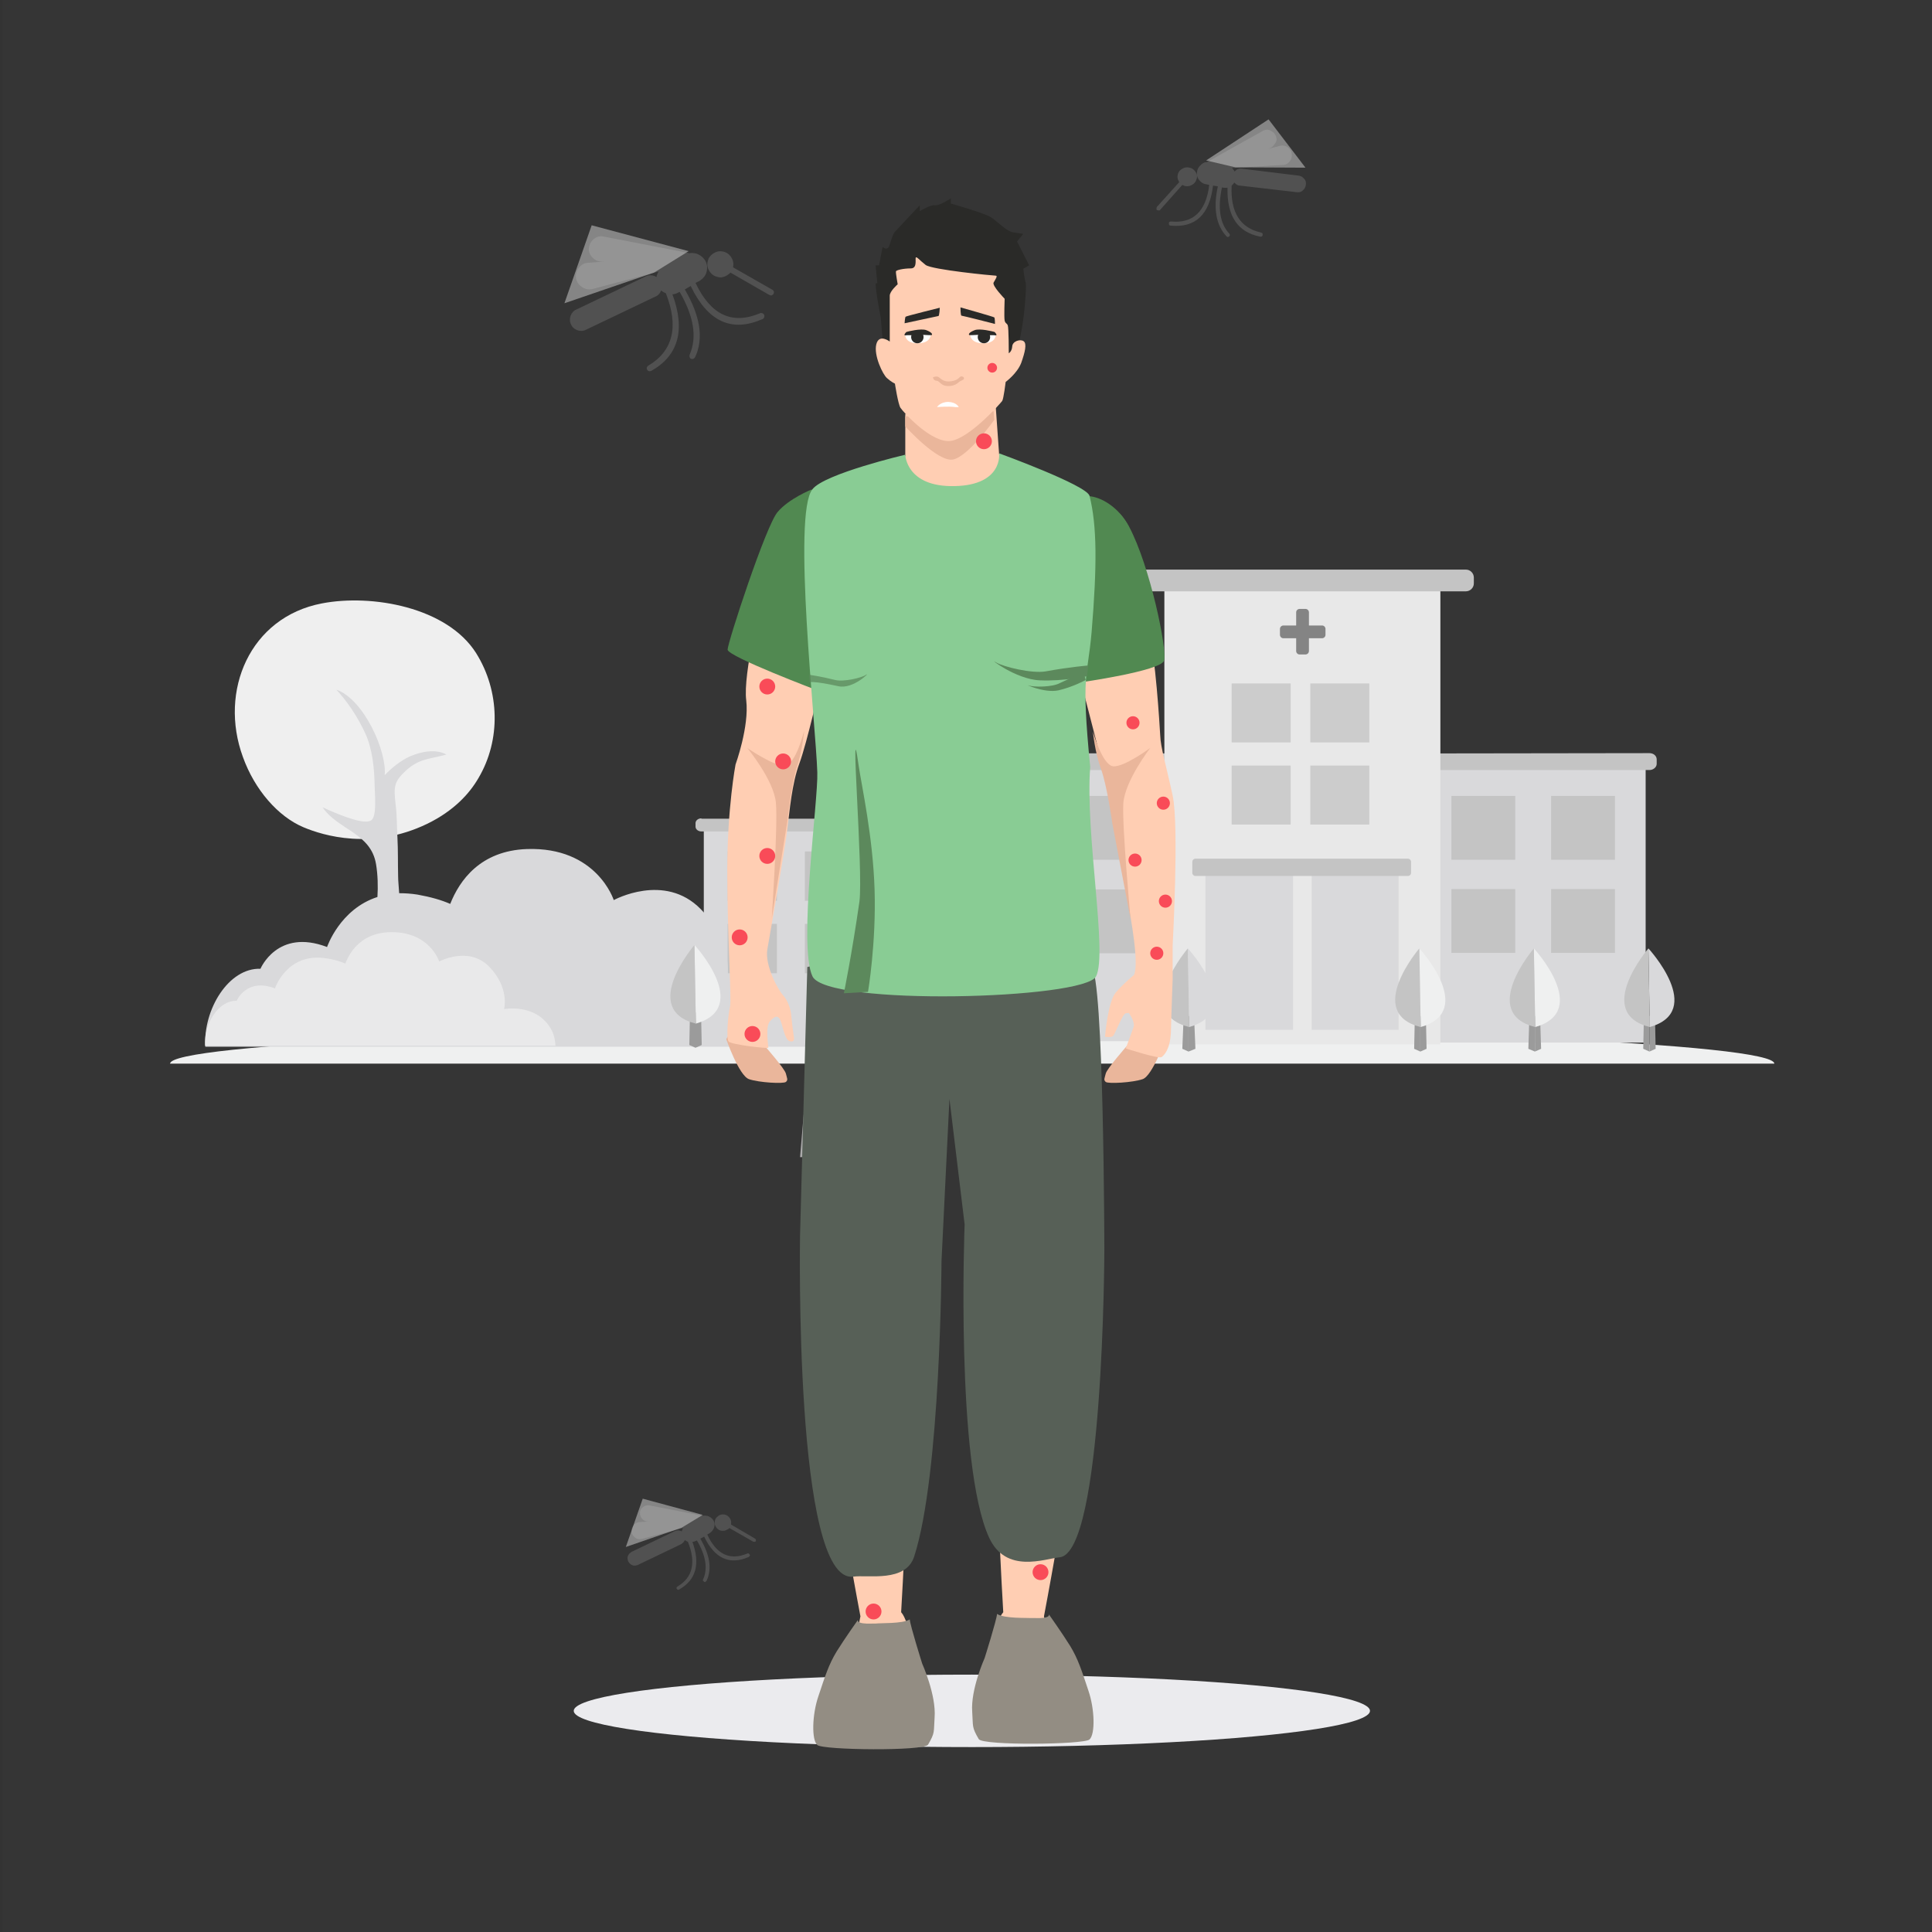 <?xml version="1.0" encoding="utf-8"?>
<!-- Generator: Adobe Illustrator 17.1.0, SVG Export Plug-In . SVG Version: 6.00 Build 0)  -->
<!DOCTYPE svg PUBLIC "-//W3C//DTD SVG 1.1//EN" "http://www.w3.org/Graphics/SVG/1.1/DTD/svg11.dtd">
<svg version="1.1" id="Layer_1" xmlns="http://www.w3.org/2000/svg" xmlns:xlink="http://www.w3.org/1999/xlink" x="0px" y="0px"
	 viewBox="197.9 0 560 560" enable-background="new 197.9 0 560 560" xml:space="preserve">
<rect x="197.9" y="0" width="560" height="560" fill="#333333" stroke="none"/>
<path id="XMLID_2016_" fill="#EFF0F0" d="M247.2,308.3c0-5.7,104.1-10.4,232.5-10.4s232.5,4.7,232.5,10.4"/>
<rect id="XMLID_1_" x="198.7" opacity="1.000000e-02" fill="#FFFFFF" enable-background="new    " width="560" height="560"/>
<rect id="XMLID_1828_" x="536.9" y="226.6" fill="#C4C4C4" width="79.5" height="75.2"/>
<rect id="XMLID_1823_" x="609.7" y="220.8" fill="#D9D9DB" width="65.2" height="81.4"/>
<path id="XMLID_1822_" fill="#C4C4C4" d="M676,218.3c1.2,0,2.1,0.8,2.1,1.8v1.3c0,1-1,1.8-2.1,1.8h-72.1v-4.8L676,218.3L676,218.3z"
	/>
<g id="XMLID_771_">
	<rect id="XMLID_1827_" x="475.6" y="220.8" fill="#D9D9DB" width="65.2" height="81"/>
	<rect id="XMLID_1826_" x="513.4" y="230.7" fill="#C4C4C4" width="18.5" height="18.5"/>
	<path id="XMLID_1825_" fill="#C4C4C4" d="M474.6,218.3c-1.2,0-2.1,0.8-2.1,1.8v1.3c0,1,1,1.8,2.1,1.8h72.1v-4.8L474.6,218.3
		L474.6,218.3z"/>
	<rect id="XMLID_1824_" x="484.5" y="230.7" fill="#C4C4C4" width="18.5" height="18.5"/>
	<rect id="XMLID_1812_" x="513.4" y="257.8" fill="#C4C4C4" width="18.5" height="18.5"/>
	<rect id="XMLID_1811_" x="484.5" y="257.8" fill="#C4C4C4" width="18.5" height="18.5"/>
</g>
<g id="XMLID_773_">
	<rect id="XMLID_779_" x="401.9" y="239.1" fill="#D9D9DB" width="50.5" height="62.6"/>
	<rect id="XMLID_778_" x="431.2" y="246.8" fill="#C4C4C4" width="14.3" height="14.3"/>
	<path id="XMLID_777_" fill="#C4C4C4" d="M401.2,237.2c-0.9,0-1.7,0.6-1.7,1.4v1c0,0.8,0.8,1.4,1.7,1.4H457v-3.7H401.2z"/>
	<rect id="XMLID_776_" x="408.8" y="246.8" fill="#C4C4C4" width="14.3" height="14.3"/>
	<rect id="XMLID_775_" x="431.2" y="267.8" fill="#C4C4C4" width="14.3" height="14.3"/>
	<rect id="XMLID_774_" x="408.8" y="267.8" fill="#C4C4C4" width="14.3" height="14.3"/>
</g>
<g>
	<polygon id="XMLID_1821_" fill="#E8E8E8" points="535.4,171.3 535.4,196.5 535.4,302.7 615.4,302.7 615.4,196.5 615.4,171.3 	"/>
	<g id="XMLID_1818_">
		<rect id="XMLID_1820_" x="547.3" y="253.8" fill="#D9D9DB" width="25.4" height="44.7"/>
		<rect id="XMLID_1819_" x="578.1" y="253.8" fill="#D9D9DB" width="25.2" height="44.7"/>
	</g>
	<path id="XMLID_1817_" fill="#C4C4C4" d="M625.1,169.1c0,1.3-1.1,2.3-2.3,2.3h-94.6c-1.3,0-2.3-1.1-2.3-2.3v-1.7
		c0-1.3,1.1-2.3,2.3-2.3h94.6c1.3,0,2.3,1.1,2.3,2.3V169.1L625.1,169.1z"/>
	<path id="XMLID_1813_" fill="#C4C4C4" d="M606.9,253c0,0.5-0.4,0.9-0.9,0.9h-61.6c-0.5,0-0.9-0.4-0.9-0.9v-3.2
		c0-0.5,0.4-0.9,0.9-0.9H606c0.5,0,0.9,0.4,0.9,0.9V253z"/>
	<rect id="XMLID_1810_" x="577.7" y="198.1" fill="#CCCCCC" width="17.1" height="17.1"/>
	<rect id="XMLID_1809_" x="554.9" y="198.1" fill="#CCCCCC" width="17.1" height="17.1"/>
	<rect id="XMLID_1808_" x="577.7" y="221.9" fill="#CCCCCC" width="17.1" height="17.1"/>
	<rect id="XMLID_1807_" x="554.9" y="221.9" fill="#CCCCCC" width="17.1" height="17.1"/>
	<g id="XMLID_1803_">
		<path id="XMLID_1805_" fill="#848484" d="M577.3,188.7c0,0.6-0.5,1-1,1h-1.7c-0.6,0-1-0.5-1-1v-11.2c0-0.6,0.5-1,1-1h1.7
			c0.6,0,1,0.5,1,1V188.7z"/>
		<path id="XMLID_1804_" fill="#848484" d="M582.1,184c0,0.6-0.5,1-1,1h-11.2c-0.6,0-1-0.5-1-1v-1.7c0-0.6,0.5-1,1-1h11.2
			c0.6,0,1,0.5,1,1V184z"/>
	</g>
</g>
<g id="XMLID_1785_">
	<g id="XMLID_1789_">
		<polygon id="XMLID_1791_" fill="#9B9B9B" points="674.4,294.5 674.2,304 676,304.8 676,294.5 		"/>
		<polygon id="XMLID_1790_" fill="#9B9B9B" points="677.6,294.5 676,294.5 676,304.8 677.8,304 		"/>
	</g>
	<g id="XMLID_1786_">
		<path id="XMLID_1788_" fill="#D9D9DB" d="M675.7,274.9c0,0,16.7,18.1,0.4,22.8L675.7,274.9z"/>
		<path id="XMLID_1787_" fill="#C4C4C4" d="M675.7,274.9c0,0-16,18.7,0.4,22.8L675.7,274.9z"/>
	</g>
</g>
<g id="XMLID_1778_">
	<g id="XMLID_1782_">
		<polygon id="XMLID_1784_" fill="#9B9B9B" points="541,294.5 540.6,304 542.4,304.8 542.4,294.5 		"/>
		<polygon id="XMLID_1783_" fill="#9B9B9B" points="544,294.5 542.4,294.5 542.4,304.8 544.4,304 		"/>
	</g>
	<g id="XMLID_1779_">
		<path id="XMLID_1781_" fill="#D9D9DB" d="M542.2,274.9c0,0,16.7,18.1,0.4,22.8L542.2,274.9z"/>
		<path id="XMLID_1780_" fill="#C4C4C4" d="M542.2,274.9c0,0-16,18.7,0.4,22.8L542.2,274.9z"/>
	</g>
</g>
<g id="XMLID_1771_">
	<g id="XMLID_1775_">
		<polygon id="XMLID_1777_" fill="#9B9B9B" points="608,294.5 607.8,304 609.6,304.8 609.6,294.5 		"/>
		<polygon id="XMLID_1776_" fill="#9B9B9B" points="611.2,294.5 609.6,294.5 609.6,304.8 611.4,304 		"/>
	</g>
	<g id="XMLID_1772_">
		<path id="XMLID_1774_" fill="#EFF0F0" d="M609.3,274.9c0,0,16.7,18.1,0.4,22.8L609.3,274.9z"/>
		<path id="XMLID_1773_" fill="#C4C4C4" d="M609.3,274.9c0,0-16,18.7,0.4,22.8L609.3,274.9z"/>
	</g>
</g>
<g id="XMLID_1751_">
	<rect id="XMLID_1761_" x="647.5" y="230.7" fill="#C4C4C4" width="18.5" height="18.5"/>
	<rect id="XMLID_1758_" x="618.6" y="230.7" fill="#C4C4C4" width="18.5" height="18.5"/>
	<rect id="XMLID_1755_" x="647.5" y="257.7" fill="#C4C4C4" width="18.5" height="18.5"/>
	<rect id="XMLID_1752_" x="618.6" y="257.7" fill="#C4C4C4" width="18.5" height="18.5"/>
</g>
<g id="XMLID_7_">
	<path id="XMLID_9_" fill="#EFEFEF" d="M321.7,238.8c7.8-3.8,12.3-8.8,14.9-13.3c6.5-11,6.2-25.2-0.7-36.2
		c-8.4-13.3-30.2-17.2-44.7-14.4c-20.9,4-29.9,25.4-22.9,44.5c3.4,9.5,10.2,17.3,17.6,20.4C291.6,242.2,305.7,246.5,321.7,238.8z"/>
	<path id="XMLID_8_" fill="#D9D9DB" d="M431.4,293.8c-7.9-11.8-22.9-8.9-22.9-8.9s2.9-10.7-7.5-21.4c-10.5-10.7-25.2-2.6-25.2-2.6
		s-4.9-15.5-25.2-14.8c-13.5,0.5-19.5,9.1-22.2,15.9c-2.5-1.1-5.6-2-9.5-2.7c-1.9-0.3-3.7-0.4-5.3-0.4c-0.1-1.8-0.3-3.5-0.3-4.8
		c-0.1-3.8,0-7.6-0.2-11.3c-0.2-3.4-0.1-6.2-0.5-9.4c-0.6-5.2-0.6-6.7,2.8-9.9c4-3.7,6.9-3.4,11.9-4.8c-3-1.6-6.9-1-10.5,0.5
		c-2.9,1.3-5.6,3.6-7.4,5.5c0.7-6.8-6-22-14-24.8c1,1.2,4.7,4.9,8.3,12.5c2.2,4.7,2.7,10.4,2.8,15.6c0,1.8,0.7,8.4-0.9,9.7
		c-0.9,0.7-3.5,1.2-14.2-3.7c4.5,6.6,14,7.4,15.5,16.5c0.5,3,0.6,6.4,0.4,9.5c-10.9,3.5-14.6,14.5-14.6,14.5
		c-14.4-5.5-19.3,6.3-19.3,6.3c-9.2-0.3-16.6,11.7-16,22.6h177.1C434.2,299.9,433.3,296.6,431.4,293.8z"/>
</g>
<g id="XMLID_3_" opacity="0.75">
	<path id="XMLID_4_" fill="#EFEFEF" d="M357.2,297.6c-4.5-6.8-13.2-5.1-13.2-5.1s1.7-6.1-4.3-12.3c-6-6.1-14.5-1.5-14.5-1.5
		s-2.8-8.9-14.5-8.5c-7.7,0.3-11.2,5.2-12.7,9.1c-1.4-0.6-3.2-1.2-5.4-1.5c-11.5-1.9-15,8.7-15,8.7c-8.3-3.2-11.1,3.6-11.1,3.6
		c-5.3-0.2-9.5,6.7-9.2,13h101.6C358.8,301.1,358.3,299.2,357.2,297.6z"/>
</g>
<g id="XMLID_1728_">
	<g id="XMLID_1732_">
		<polygon id="XMLID_1734_" fill="#9B9B9B" points="641.2,294.5 640.9,304 642.8,304.8 642.8,294.5 		"/>
		<polygon id="XMLID_1733_" fill="#9B9B9B" points="644.3,294.5 642.8,294.5 642.8,304.8 644.6,304 		"/>
	</g>
	<g id="XMLID_1729_">
		<path id="XMLID_1731_" fill="#EFF0F0" d="M642.5,274.9c0,0,16.7,18.1,0.4,22.8L642.5,274.9z"/>
		<path id="XMLID_1730_" fill="#C4C4C4" d="M642.5,274.9c0,0-16,18.7,0.4,22.8L642.5,274.9z"/>
	</g>
</g>
<g id="XMLID_1764_">
	<g id="XMLID_1768_">
		<polygon id="XMLID_1770_" fill="#9B9B9B" points="506.9,294.5 506.6,304 508.5,304.8 508.5,294.5 		"/>
		<polygon id="XMLID_1769_" fill="#9B9B9B" points="510,294.5 508.5,294.5 508.5,304.8 510.3,304 		"/>
	</g>
	<g id="XMLID_1765_">
		<path id="XMLID_1767_" fill="#D9D9DB" d="M508.2,274.9c0,0,16.7,18.1,0.4,22.8L508.2,274.9z"/>
		<path id="XMLID_1766_" fill="#C4C4C4" d="M508.2,274.9c0,0-16,18.7,0.4,22.8L508.2,274.9z"/>
	</g>
</g>
<g id="XMLID_746_">
	<g id="XMLID_750_">
		<polygon id="XMLID_752_" fill="#9B9B9B" points="462.2,294.5 461.9,304 463.8,304.8 463.8,294.5 		"/>
		<polygon id="XMLID_751_" fill="#9B9B9B" points="465.3,294.5 463.8,294.5 463.8,304.8 465.6,304 		"/>
	</g>
	<g id="XMLID_747_">
		<path id="XMLID_749_" fill="#D9D9DB" d="M463.5,274.9c0,0,16.7,18.1,0.4,22.8L463.5,274.9z"/>
		<path id="XMLID_748_" fill="#C4C4C4" d="M463.5,274.9c0,0-16,18.7,0.4,22.8L463.5,274.9z"/>
	</g>
</g>
<g id="patient">
	<ellipse id="XMLID_1725_" fill="#EBEBEE" cx="479.6" cy="495.9" rx="115.4" ry="10.5"/>
	<g id="XMLID_1006_">
		<g id="XMLID_1017_">
			<g id="XMLID_1031_">
				<g id="XMLID_1033_">
					<path id="XMLID_1724_" fill="#EAB69B" d="M408.4,301.2c0,0,3.7,10.6,6.6,11.6c2.9,1,10,1.4,10.7,0.8c0.7-0.6,0.3-1.1,0-2.4
						c-0.3-1.4-6.1-8-6.1-8l-10.3-3.5L408.4,301.2z"/>
					<path id="XMLID_1723_" fill="#EAB69B" d="M535.7,301.2c0,0-3.7,10.6-6.6,11.6c-2.9,1-10,1.4-10.7,0.8s-0.3-1.1,0-2.4
						c0.3-1.4,6.1-8,6.1-8l10.3-3.5L535.7,301.2z"/>
					<path id="XMLID_1722_" fill="#FFCEB3" d="M438.7,267.7c-1,0.3-3.3,1.8-3.3,1.8s-4,34.3,0,64.2c4,29.8,3.3,34.5,3.3,34.5
						s4.9,11.9,9.3,11.6c4.6-0.3,11.8-21.8,11.8-21.8s5.5-33,5.1-34.2c-0.5-1.3,5.5-30.2,5.8-33.2c0.3-3-3.9-8.1-3.9-8.1
						L438.7,267.7z"/>
					<path id="XMLID_1721_" fill="#FFCEB3" d="M509.2,267.7c1,0.3,2.6,1.4,2.6,1.4s4.8,34.8,0.8,64.7c-4,29.8-3.3,34.5-3.3,34.5
						s-4.9,11.9-9.3,11.6S488.2,358,488.2,358s-5.5-33-5.1-34.2c0.5-1.3-5.5-30.2-5.8-33.2c-0.3-3,3.9-8.1,3.9-8.1L509.2,267.7z"/>
					<path id="XMLID_1720_" fill="#2A2A28" d="M452.7,102.8l1-4.6l-0.5-6.1c0,0-1.5-7.5-1.5-10h0.5l-0.5-5.2h1l1-5.3
						c0,0,1.3,1,1.8,0c0.5-1,0.9-3.2,1.7-4.3c0.9-1,7.3-7.8,7.3-7.8v1.7c0,0,3.1-1.9,4.4-1.7c1.3,0.2,4.6-2,4.6-2V59
						c0,0,9.6,2.7,11.7,4c2,1.4,4.4,3.9,6.1,4.3c1.8,0.3,3.2,0.5,3.2,0.5l-1.8,2.2l3.5,6.9l-1.7,1c0,0,0.4,3.3,0.7,4
						s-0.3,11.2-2,17.6c-1.8,6.5-5.1,8.4-5.1,8.4L452.7,102.8z"/>
					<path id="XMLID_1719_" fill="#FFCEB3" d="M460.3,120v12.2c0,0-19.1,8.5-28.4,11.4c-9.3,2.9-11.6,12.5-12.2,16.5
						c-0.7,4,1.1,8.9,0,11.2s-6.5,24.1-5.5,31.7c0.9,7.6-3.1,18.6-3.1,18.6s-2.4,12.5-2.4,31s1.3,37.2,0.8,39.2
						c-0.5,1.9-1.2,9.2-0.4,10.1s11.4,2.1,11.5,1.8c0.1-0.3-1-6.1,0.5-7.7c1.5-1.6,2.2-1.7,2.9-0.5c0.7,1.3,1.3,5.9,2.8,6.3
						c1.6,0.4,1.3-0.9,1.1-2c-0.2-1.2-0.6-4.7-0.7-5.9s-0.9-3.9-2.3-5.4c-1.5-1.6-5.3-8.6-4.6-13.2c0.8-4.6,5.2-29.5,5.8-34.9
						c0.7-5.4,1.3-13.2,3.5-19.1c2.2-5.9,6.1-23.2,6.1-23.2s7.6,24.9,6,30.7c-1.6,5.8-3.3,18.3-4,24.3c-0.7,6-0.7,8.3-0.7,8.3
						s22.9,8.4,23.5,10c0.5,1.7,50.8-7.4,50.8-7.4s-4.9-29.5-7-38.5c0,0,4.7-20.2,7-27.6c0,0,7.7,29.7,8.3,32.7
						c0.6,3,3.8,22.9,5,29.5s3.5,19.2,2,22.5c0,0-2.9,2.3-5.3,5.1c-2.3,2.7-3.1,12.8-3.1,12.8s1.7,0.3,2.3-0.2s2.8-6.5,3.7-6.6
						s0.9-0.1,0.9-0.1s1.8,2.5,1.4,4c-0.5,1.5-2.3,6.3-2.3,6.3s9.6,3.1,10.4,2.5c0.8-0.6,2.5-2.3,2.7-7.4c0.1-5.1,0.5-14.8,0.5-15.2
						s0-9.8,0-9.8s1.9-34.6,0-43.4s-3.5-14-3.6-17.4c-0.2-3.4-1.4-23.3-3.3-29.8c-2-6.5-3.3-11.8-3.3-13c0-1.4,0-12.7-3-18.4
						c-3-5.7-7.7-6.3-10-7.6c-2.3-1.2-27.1-12.7-27.1-12.7l-1-14.1L460.3,120z"/>
					<path id="XMLID_1718_" fill="#EAB69B" d="M460.3,123.6c0,0,9.4,10.4,13.8,9.6s12-11.5,12-11.5l-0.2-2.5l-25.6,1.5V123.6z"/>
					<path id="XMLID_1717_" fill="#FFCEB3" d="M458.1,82.4c0,0-2.3,2-2.3,3.3c0,1.4,0,13.3,0,13.3s-3.1-2.4-3.9,0.8
						c-0.8,3.2,1.9,8.8,3.1,9.8c1.2,1.1,2.3,1.6,2.3,1.6s0.9,5.9,1.6,7s9,10.4,14.6,9.6c5.5-0.8,14.5-11,14.9-11.6
						c0.4-0.6,1-5.5,1-5.5s3.3-2.4,4.5-5.5c1.1-3.1,1.7-5.6,0.7-6.3c-1-0.7-3.2,0-3.3,1.5s-1,2-1,2s0-7.4-0.3-8.1
						c-0.3-0.7-0.7-0.5-0.9-1.4c-0.2-0.9,0-6.3,0-6.3s-3.7-3.8-3.2-4.7c0.5-0.9,1.3-2,0.6-2c-0.7,0-18.4-1.7-20.3-3.1
						c-1.9-1.5-2.4-2.3-2.8-2.2s0.6,3.2-1.5,3.2s-4.4,0.5-4.3,0.9C457.5,79.1,458.1,82.4,458.1,82.4z"/>
					<g id="XMLID_1714_">
						<path id="XMLID_1716_" fill="#2A2A28" d="M460.1,93.7c0.3-0.1,9.5-2,9.8-2.1c0.3,0,0.4-2.4,0.4-2.4s-9.7,2.4-9.9,2.6
							C460.2,92,460.1,93.7,460.1,93.7z"/>
						<path id="XMLID_1715_" fill="#2A2A28" d="M486.3,93.9c-0.3-0.1-9.4-2.4-9.7-2.4s-0.3-2.4-0.3-2.4s9.6,2.7,9.8,2.9
							C486.3,92.2,486.3,93.9,486.3,93.9z"/>
					</g>
					<path id="XMLID_1713_" fill="#EAB69B" d="M435.5,198v-9.7c0,0,3,7.4,8.8,8.5s22.7-4.4,22.7-4.4s-0.9,2.3-5.2,5.1
						c-4.4,2.7-15.8,1.9-18.4,4c-2.7,2.1-4.7,7.5-4.7,7.5L435.5,198z"/>
					<path id="XMLID_1712_" fill="#EAB69B" d="M511.2,198v-9.7c0,0-3,7.4-8.8,8.5c-5.7,1.1-22.7-4.4-22.7-4.4s0.9,2.3,5.2,5.1
						c4.4,2.7,15.8,1.9,18.4,4c2.7,2.1,4.7,7.5,4.7,7.5L511.2,198z"/>
					<path id="XMLID_1711_" fill="#EAB69B" d="M431,211.8c0,0-2.4,9.7-5.5,10.1c-3.1,0.4-11-5.1-11-5.1s7.7,9.3,8.3,15.9
						c0.6,6.5-1.2,33.5-1.2,33.5l4.5-28c0,0,1.2-10.9,2.8-15.9C430.5,217.5,431,211.8,431,211.8z"/>
					<path id="XMLID_1690_" fill="#EAB69B" d="M514.7,212.1c0,0,2.7,9.6,5.8,10c3.1,0.4,10.8-5.3,10.8-5.3s-7.4,9.6-7.8,16.1
						c-0.4,6.5,2.1,33.5,2.1,33.5l-5.3-27.8c0,0-1.5-10.9-3.3-15.8S514.7,212.1,514.7,212.1z"/>
					<path id="XMLID_1689_" fill="#AAAAAA" d="M436.8,260.4c0,0-1.5,8.6-1.5,9.2s19.9,3.5,25.5,11.6c5.5,8.1,7.2,12.9,10,13.2
						s6.5-0.2,7.2-1.4c0.7-1.2,6.1-14.4,16-17.9c9.9-3.5,17.9-4.6,17.9-4.6l-1.7-10.2c0,0-19.8,6.7-38.9,6
						C452.5,265.6,436.8,260.4,436.8,260.4z"/>
					<g id="XMLID_1681_">
						<path id="XMLID_1688_" fill="#FFCEB3" d="M438.8,366.7c0,0-4.9,17-1.3,43.1c3.6,26.2,9.8,58.7,9.8,58.7s-1.4,6.6-1.4,10.8
							c0,4.2-1.2,7.7-1.2,7.7s-5.1,6.9-4.9,8.6c0.2,1.7,0.2,1.7,0.2,1.7h26c0,0,0-2.3,0-3.2s-1.8-7.4-2.5-10.2
							c-0.7-2.8-1.8-13.7-4.4-16.6c0,0,3.3-54.3,1.6-73.6c-1.7-19.2-0.6-37.7-0.6-37.7s-9-0.9-10.6,3.1
							C448,363.1,438.8,366.7,438.8,366.7z"/>
						<path id="XMLID_1687_" fill="#EAB69B" d="M436.2,397.1c0,0,3.1-9.1,9.8-8.9c6.7,0.2,13.9,21.9,15.3,27
							c1.3,5.2-0.3-19-0.7-23.2c-0.3-4.3-0.8-33.9-0.8-33.9l-21.1,8.8C438.8,366.7,435.8,374.1,436.2,397.1z"/>
						<path id="XMLID_1682_" fill="#EAB69B" d="M446.6,472.9c0,0,9,3.9,14.1-2.6l2.3,10.8c0,0-9.7-3.3-17.1-1L446.6,472.9z"/>
					</g>
					<g id="XMLID_1036_">
						<path id="XMLID_1680_" fill="#FFCEB3" d="M509,366.7c0,0,4.9,17,1.3,43.1c-3.6,26.2-9.8,58.7-9.8,58.7s1.4,6.6,1.4,10.8
							c0,4.2,1.2,7.7,1.2,7.7s5.1,6.9,4.9,8.6s-0.2,1.7-0.2,1.7h-26c0,0,0-2.3,0-3.2s1.8-7.4,2.5-10.2c0.7-2.8,1.8-13.7,4.4-16.6
							c0,0-3.3-54.3-1.6-73.6c1.8-19.2,0.6-37.7,0.6-37.7s9-0.9,10.6,3.1C499.7,363.1,509,366.7,509,366.7z"/>
						<path id="XMLID_1679_" fill="#EAB69B" d="M511.6,397.1c0,0-3.1-9.1-9.8-8.9c-6.7,0.2-13.9,21.9-15.3,27
							c-1.3,5.2,0.3-19,0.7-23.2c0.3-4.3,0.8-33.9,0.8-33.9l21.1,8.8C509,366.7,512,374.1,511.6,397.1z"/>
						<path id="XMLID_1662_" fill="#EAB69B" d="M501.2,472.9c0,0-9,3.9-14.1-2.6l-2.3,10.8c0,0,9.7-3.3,17.1-1L501.2,472.9z"/>
					</g>
					<polygon id="XMLID_1035_" fill="#EAB69B" points="435.5,189.1 435.5,168.9 439.9,194.6 					"/>
					<polygon id="XMLID_1034_" fill="#EAB69B" points="511.2,188.3 511.2,168.9 508.3,192.9 					"/>
				</g>
				<path id="XMLID_1032_" fill="#AAAAAA" d="M435.4,269.5l-5.6,65.9H466l4.9-41.2l7.2-1.4l3.7,40.8l35.6-0.8l-5.5-64
					c0,0-47.2-0.4-52.2,0C454.5,269.3,435.4,269.5,435.4,269.5z"/>
			</g>
			<circle id="XMLID_1030_" fill="#F94B58" cx="445.5" cy="149.2" r="1.7"/>
			<circle id="XMLID_1029_" fill="#F94B58" cx="508.3" cy="152.4" r="1.7"/>
			<circle id="XMLID_1028_" fill="#F94B58" cx="429.7" cy="181.7" r="1.7"/>
			<circle id="XMLID_264_" fill="#F94B58" cx="424.9" cy="220.7" r="2.3"/>
			<circle id="XMLID_268_" fill="#F94B58" cx="420.3" cy="199" r="2.3"/>
			<circle id="XMLID_265_" fill="#F94B58" cx="483.1" cy="127.9" r="2.3"/>
			<circle id="XMLID_266_" fill="#F94B58" cx="485.5" cy="106.6" r="1.4"/>
			<circle id="XMLID_262_" fill="#F94B58" cx="412.3" cy="271.7" r="2.3"/>
			<circle id="XMLID_263_" fill="#F94B58" cx="420.3" cy="248.1" r="2.3"/>
			<circle id="XMLID_269_" fill="#F94B58" cx="416" cy="299.7" r="2.3"/>
			<circle id="XMLID_270_" fill="#F94B58" cx="451.1" cy="467.1" r="2.3"/>
			<circle id="XMLID_271_" fill="#F94B58" cx="499.5" cy="455.7" r="2.3"/>
			<circle id="XMLID_1026_" fill="#F94B58" cx="488.5" cy="241.3" r="1.7"/>
			<circle id="XMLID_1025_" fill="#F94B58" cx="451.1" cy="348.6" r="1.7"/>
			<circle id="XMLID_1024_" fill="#F94B58" cx="526.3" cy="209.5" r="1.9"/>
			<circle id="XMLID_258_" fill="#F94B58" cx="535.1" cy="232.8" r="1.9"/>
			<circle id="XMLID_259_" fill="#F94B58" cx="535.7" cy="261.2" r="1.9"/>
			<circle id="XMLID_261_" fill="#F94B58" cx="533.2" cy="276.3" r="1.9"/>
			<circle id="XMLID_260_" fill="#F94B58" cx="526.9" cy="249.3" r="1.9"/>
			<circle id="XMLID_1022_" fill="#F94B58" cx="479.8" cy="164.1" r="1.7"/>
			<circle id="XMLID_1021_" fill="#F94B58" cx="473.2" cy="200.2" r="1.7"/>
			<circle id="XMLID_1020_" fill="#F94B58" cx="453.8" cy="222.3" r="1.7"/>
			<circle id="XMLID_1019_" fill="#F94B58" cx="493.3" cy="341.7" r="1.7"/>
			<circle id="XMLID_1018_" fill="#F94B58" cx="451.1" cy="408.5" r="1.7"/>
		</g>
		<g id="XMLID_1013_">
			<path id="XMLID_1016_" fill="#FFFFFF" d="M460.3,97.2c0,0,0,2.4,3.8,2.3c3.8-0.1,3.6-2.7,3.6-2.7s-1.8-0.5-2.4-0.6
				S460.1,96.4,460.3,97.2z"/>
			<ellipse id="XMLID_1015_" fill="#2A2A28" cx="463.8" cy="97.7" rx="1.8" ry="1.8"/>
			<path id="XMLID_1014_" fill="#2A2A28" d="M462.9,97.2c-0.1,0-2-0.1-2.6,0c-0.6,0.1,0.1-0.9,0.4-1s4.2-1.1,5.7-0.5
				c1.5,0.6,1.8,1.1,1.6,1.4C467.7,97.3,463.9,96.8,462.9,97.2z"/>
		</g>
		<g id="XMLID_1009_">
			<path id="XMLID_1012_" fill="#FFFFFF" d="M486.5,97.2c0,0,0,2.4-3.8,2.3s-3.6-2.7-3.6-2.7s1.8-0.5,2.4-0.6
				C482.2,96.2,486.7,96.4,486.5,97.2z"/>
			<ellipse id="XMLID_1011_" fill="#2A2A28" cx="483.1" cy="97.7" rx="1.8" ry="1.8"/>
			<path id="XMLID_1010_" fill="#2A2A28" d="M483.9,97.2c0.1,0,2-0.1,2.6,0c0.6,0.1-0.1-0.9-0.4-1c-0.3-0.1-4.2-1.1-5.7-0.5
				c-1.5,0.6-1.8,1.1-1.6,1.4C479.1,97.3,482.9,96.8,483.9,97.2z"/>
		</g>
		<path id="XMLID_1008_" fill="#EAB69B" d="M468.3,109.4c0,0,1.1-0.6,1.8,0c0.8,0.6,1.5,1.4,3.6,1.1c2.1-0.3,2.3-1.4,2.8-1.4
			c0.6,0,0.9,0.3,0.8,0.7c-0.1,0.4-1,0.5-1.5,1c-0.6,0.5-1.4,1.1-3.1,1.1c-1.8,0-2.3-1.1-2.9-1.4
			C469.5,110.2,468.7,110.7,468.3,109.4z"/>
		<path id="XMLID_1007_" fill="#FFFFFF" d="M469.5,118c0,0,3.4-0.3,5.3,0h1c0,0-0.6-1.4-3-1.5C470.4,116.5,469.5,118,469.5,118z"/>
	</g>
</g>
<g id="XMLID_754_">
	<g id="XMLID_772_">
		<polygon id="XMLID_791_" fill="#9B9B9B" points="397.9,293.4 397.7,302.9 399.5,303.7 399.5,293.4 		"/>
		<polygon id="XMLID_790_" fill="#9B9B9B" points="401.1,293.4 399.5,293.4 399.5,303.7 401.3,302.9 		"/>
	</g>
	<g id="XMLID_755_">
		<path id="XMLID_757_" fill="#EFF0F0" d="M399.2,273.9c0,0,16.7,18.1,0.4,22.8L399.2,273.9z"/>
		<path id="XMLID_756_" fill="#C4C4C4" d="M399.2,273.9c0,0-16,18.7,0.4,22.8L399.2,273.9z"/>
	</g>
</g>
<g id="clothing">
	<path id="XMLID_163_" fill="#518951" d="M440.8,146.4l-7.7-4.5c0,0-6.5,2.6-9.8,6.5c-3.4,3.9-14.5,37.9-14.5,39.9s26.5,12,26.5,12
		s5.6-12.9,5.4-14.3C440.6,184.5,440.8,146.4,440.8,146.4z"/>
	<path id="XMLID_162_" fill="#518951" d="M511,197.8c0,0,23.3-3.3,24.3-6.3c1-3-4-27.4-10.2-39c-2.9-5.4-8-8.5-11.7-8.7
		c-11.3-0.4-16.5,1.8-16.5,1.8s-4.8,19.4-2.9,21.3c1.8,1.8,18,21.5,18,21.5L511,197.8z"/>
	<path id="XMLID_165_" fill="#576057" d="M431.9,280.3l-2.1,77.7c0,0-1.8,101.1,15.4,99c4.2-0.6,15.3,1.8,17.7-5.9
		c7.7-23.9,7.9-85.6,7.9-85.6l2.3-47l4.4,36.4c0,0-2.7,69.5,7.1,90.8c4.9,10.6,16.1,6.1,20.4,5.7c12.8-1.1,13-88.9,13-88.9
		s-0.1-80.4-3.8-82.2c-3.7-1.8-32.4-13.2-37.4-12.2C471.5,269.2,431.9,280.3,431.9,280.3z"/>
	<path id="XMLID_157_" fill="#89CC94" d="M460.3,131.8c0,0,0.2,9.4,14.3,9.1c14.1-0.3,12.9-9.5,12.9-9.5s25.3,9.2,26.2,12.3
		c2.2,8.7,2.2,20.3,0.6,39.6c-1.2,13.6-3.1,11.3-0.4,39c-1.5,19.4,5.1,54,1.7,60.7c-3.3,6.7-78.1,8.7-82.2,0
		c-4.2-8.7,1.7-51.2,1.4-59.1c-0.4-13.4-7.3-75-1.4-82.1C436.9,137.3,460.3,131.8,460.3,131.8z"/>
	<path fill="#5C895C" d="M513.3,192.9c0,0-5.2,0.4-12.3,1.7c-4,0.7-12.2-1.3-14.4-2.6c-2.5-1.6,5.6,4.9,12.7,5.2s13.7-1.2,13.7-1.2
		L513.3,192.9z"/>
	<path fill="#5C895C" d="M512,194.9c0,0-2.9,1.2-6.9,3.1c-2.2,1.2-7.5,1.2-9,0.7c-1.8-0.7,4.3,2.3,8.6,1.4c4.3-1,7.9-3,7.9-3
		L512,194.9z"/>
	<path opacity="0.75" fill="#5C895C" enable-background="new    " d="M432.5,195.6c0,0,3.1,0.4,7.5,1.5c2.4,0.6,7.6-0.6,8.9-1.5
		c1.6-1.1-3.7,4.3-8,3.3c-7.8-1.7-8.4-1.1-8.4-1.1L432.5,195.6z"/>
	<path fill="#5C895C" d="M442.5,287.9c0,0,2.3-11.2,4.5-26.5c1.2-8.8-3-59.5-0.2-39.4c0.9,6.1,4.1,20.4,4.6,35.8
		c0.5,15.5-1.9,29.7-1.9,29.7L442.5,287.9z"/>
	<path id="XMLID_257_" fill="#938D83" d="M461.6,469.4c0.1,1.7,3.6,12.8,3.6,12.8s4.1,9.1,3.6,15.6c-0.3,4.3,0.2,4.3-1.9,7.9
		c-1.2,1.9-30.4,1.6-32.1,0.1c-1.7-1.5-1.5-8.8,0.3-14.1c2-6,3-9.2,5.3-13c2.3-3.7,6.2-9.2,6.2-9.2s-0.8,1.3,4.1,1.1c0,0,0,0,1,0
		C452.9,470.4,459.5,470.7,461.6,469.4"/>
	<path id="XMLID_256_" fill="#938D83" d="M486.9,467.8c-0.1,1.7-3.6,12.8-3.6,12.8s-4.1,9.1-3.6,15.6c0.3,4.3-0.2,4.3,1.9,7.9
		c1.2,1.9,30.4,1.6,32.1,0.1c1.7-1.6,1.5-8.8-0.3-14.1c-2-6-3-9.2-5.3-13c-2.3-3.7-6.2-9.2-6.2-9.2s0.8,1.3-4.1,1.1c0,0,0,0-1,0
		C495.7,468.9,489,469.2,486.9,467.8"/>
</g>
<g>
	<path fill="#515151" d="M399.7,73.5c1.2,0.4,2,1.1,2.6,2c0.6,1.1,0.7,2.1,0.4,3.3c-0.3,1.2-1.1,2-2,2.6l-1.2,0.6
		c4.4,9.3,10.6,12.2,18.7,8.8c0.2-0.1,0.4-0.1,0.7,0c0.2,0.1,0.4,0.2,0.5,0.5c0.1,0.2,0.1,0.4,0,0.7c-0.1,0.2-0.2,0.4-0.5,0.5
		c-8.9,3.9-15.8,0.8-20.8-9.6l-1.7,1c4.5,7.7,5.5,14.2,3,19.6c-0.1,0.2-0.3,0.4-0.5,0.5s-0.4,0.1-0.7,0c-0.2-0.1-0.4-0.3-0.4-0.5
		c-0.1-0.2-0.1-0.4,0-0.7c2.2-5.1,1.2-11.1-2.9-18.2l-0.4,0.2c-0.6,0.3-1.1,0.5-1.7,0.5c3.8,10.3,1.8,17.7-6.1,22.2
		c-0.2,0.1-0.4,0.1-0.7,0.1c-0.2-0.1-0.4-0.2-0.5-0.4c-0.1-0.2-0.2-0.4-0.1-0.7c0.1-0.2,0.2-0.4,0.4-0.5c7.2-4.3,8.9-11.3,5.1-21
		c-0.5-0.2-1-0.5-1.4-0.8c-0.3,0.9-0.9,1.5-1.7,1.8l-20.1,9.6c-0.8,0.4-1.7,0.4-2.5,0.1s-1.5-0.9-1.8-1.7c-0.4-0.8-0.4-1.7-0.1-2.5
		s0.9-1.5,1.7-1.8l20.1-9.6c0.8-0.4,1.7-0.4,2.5-0.1c0.2,0.1,0.4,0.2,0.6,0.3c0-0.2,0.1-0.4,0.1-0.5c0.1-0.4,0.3-0.8,0.5-1.1
		l-19.3,5.1c-1.1,0.2-2,0-2.9-0.6c-0.9-0.6-1.5-1.4-1.7-2.4c-0.2-1.1,0-2,0.6-2.9c0.6-0.9,1.4-1.5,2.4-1.7l5.4-0.4h-1.3
		c-1-0.1-1.8-0.5-2.5-1.3c-0.7-0.8-1-1.7-0.9-2.6s0.5-1.8,1.3-2.5c0.8-0.7,1.7-1,2.6-0.9l24.8,4.8l0.3,0.1
		C398.2,73.3,398.9,73.3,399.7,73.5z M404.6,73.5c0.9-0.6,1.8-0.8,2.8-0.6c1,0.2,1.8,0.7,2.4,1.6s0.8,1.8,0.6,2.8c0,0.1,0,0.1,0,0.2
		l11.4,6.5c0.2,0.1,0.3,0.3,0.4,0.5c0.1,0.2,0,0.4-0.1,0.7c-0.1,0.2-0.3,0.3-0.5,0.4c-0.2,0.1-0.4,0-0.7-0.1L409.6,79
		c-0.2,0.3-0.5,0.5-0.8,0.7c-0.6,0.4-1.2,0.6-1.8,0.7c-0.3,0-0.7,0-1-0.1c-1-0.2-1.8-0.7-2.4-1.6c-0.6-0.9-0.8-1.8-0.6-2.8
		c0.1-0.4,0.2-0.7,0.3-1C403.6,74.4,404,73.9,404.6,73.5z"/>
	<polygon opacity="0.45" fill="#E8E8E8" enable-background="new    " points="397.5,72.8 387.5,79 361.5,87.9 369.4,65.3 	"/>
</g>
<g>
	<path fill="#515151" d="M403,439.4c0.7,0.2,1.3,0.7,1.7,1.3c0.4,0.7,0.4,1.4,0.2,2c-0.2,0.7-0.7,1.3-1.3,1.7l-0.7,0.4
		c2.7,5.8,6.6,7.6,11.6,5.5c0.1-0.1,0.3-0.1,0.4,0c0.1,0.1,0.2,0.1,0.3,0.3c0.1,0.1,0.1,0.3,0,0.4s-0.1,0.2-0.3,0.3
		c-5.5,2.4-9.8,0.5-12.9-5.9l-1.1,0.6c2.8,4.8,3.4,8.8,1.8,12.2c-0.1,0.1-0.2,0.2-0.3,0.3c-0.1,0.1-0.3,0.1-0.4,0s-0.2-0.2-0.3-0.3
		c-0.1-0.1-0.1-0.3,0-0.4c1.4-3.1,0.8-6.9-1.8-11.3l-0.2,0.1c-0.4,0.2-0.7,0.3-1.1,0.3c2.3,6.4,1.1,11-3.8,13.8
		c-0.1,0.1-0.3,0.1-0.4,0.1s-0.2-0.1-0.3-0.2c-0.1-0.1-0.1-0.3-0.1-0.4s0.1-0.2,0.2-0.3c4.5-2.6,5.5-7,3.1-13
		c-0.3-0.1-0.6-0.3-0.9-0.5c-0.2,0.5-0.6,0.9-1.1,1.2l-12.5,6c-0.5,0.2-1.1,0.3-1.6,0.1c-0.5-0.2-0.9-0.6-1.2-1.1
		c-0.2-0.5-0.3-1.1-0.1-1.6c0.2-0.5,0.6-0.9,1.1-1.2l12.5-6c0.5-0.2,1.1-0.3,1.6-0.1c0.1,0,0.2,0.1,0.4,0.2c0-0.1,0-0.2,0.1-0.3
		c0.1-0.3,0.2-0.5,0.3-0.7l-12.1,3.2c-0.7,0.1-1.3,0-1.8-0.4s-0.9-0.9-1-1.6s0-1.3,0.4-1.8c0.4-0.6,0.9-0.9,1.6-1.1l3.4-0.2h-0.8
		c-0.6,0-1.2-0.3-1.6-0.8c-0.4-0.5-0.6-1-0.6-1.7c0-0.6,0.3-1.2,0.8-1.6s1-0.6,1.7-0.6l15.4,3h0.2
		C402.1,439.3,402.5,439.3,403,439.4z M406.1,439.4c0.5-0.4,1.1-0.5,1.8-0.4c0.6,0.1,1.2,0.5,1.5,1c0.4,0.5,0.5,1.1,0.4,1.8v0.1
		l7,4.1c0.1,0.1,0.2,0.2,0.2,0.3c0,0.1,0,0.3,0,0.4c-0.1,0.1-0.2,0.2-0.3,0.2s-0.3,0-0.4,0l-7-4c-0.1,0.2-0.3,0.3-0.5,0.4
		c-0.4,0.2-0.7,0.4-1.1,0.4c-0.2,0-0.4,0-0.7,0c-0.6-0.1-1.2-0.5-1.5-1c-0.4-0.5-0.5-1.1-0.4-1.8c0-0.2,0.1-0.4,0.2-0.6
		C405.4,440,405.7,439.7,406.1,439.4z"/>
	<polygon opacity="0.45" fill="#E8E8E8" enable-background="new    " points="401.6,439.1 395.5,442.8 379.3,448.4 384.2,434.4 	"/>
</g>
<g>
	<path fill="#515151" d="M547.6,47l0.3-0.1l16.3-9.1c0.7-0.3,1.4-0.3,2,0.1c0.7,0.3,1.2,0.8,1.5,1.5c0.3,0.7,0.3,1.4-0.1,2
		s-0.8,1.2-1.5,1.5l-0.8,0.3l3.9-1c0.8-0.1,1.5,0.1,2.1,0.6c0.6,0.5,1,1.1,1,1.9c0.1,0.8-0.1,1.5-0.6,2.1c-0.5,0.6-1.1,1-1.9,1
		l-14.8,0.9c0.2,0.2,0.4,0.5,0.6,0.7c0,0.1,0.1,0.3,0.2,0.3c0-0.1,0.2-0.2,0.3-0.3c0.5-0.5,1.1-0.6,1.8-0.5l16.4,2
		c0.7,0.1,1.2,0.4,1.6,0.9c0.5,0.5,0.6,1.1,0.5,1.8c-0.1,0.7-0.4,1.2-0.9,1.6c-0.5,0.5-1.1,0.6-1.8,0.5l-16.4-1.9
		c-0.7,0-1.2-0.4-1.6-0.9c-0.2,0.3-0.5,0.6-0.8,0.9c-0.4,7.7,2.5,12.3,8.5,13.6c0.1,0,0.3,0.1,0.4,0.2c0.1,0.2,0.1,0.3,0.1,0.5
		c0,0.1-0.1,0.3-0.2,0.4c-0.2,0.1-0.3,0.1-0.5,0.1c-6.6-1.3-9.7-6-9.5-14.2c-0.4,0.1-0.8,0-1.3,0l-0.3-0.1c-1.3,6-0.6,10.5,2.1,13.4
		c0.2,0.1,0.1,0.3,0.2,0.4c0,0.2-0.1,0.3-0.2,0.4c-0.1,0.2-0.3,0.1-0.4,0.2c-0.2,0-0.3-0.1-0.4-0.2c-3-3.2-3.9-8.1-2.5-14.5
		l-1.4-0.2c-1,8.4-5.1,12.3-12.3,11.6c-0.2,0-0.3-0.1-0.4-0.2s-0.1-0.3-0.1-0.5c0-0.2,0.1-0.3,0.2-0.4c0.2-0.1,0.3-0.1,0.5-0.1
		c6.4,0.6,10.1-3,11-10.6l-0.9-0.2c-0.9-0.1-1.5-0.6-2.1-1.3c-0.5-0.7-0.7-1.5-0.5-2.4c0.1-0.9,0.6-1.5,1.3-2.1
		C546.7,47.2,547.1,47,547.6,47z M544,49.3c0.2,0.1,0.3,0.4,0.5,0.6c0.4,0.7,0.5,1.4,0.2,2.1c-0.2,0.7-0.6,1.2-1.3,1.6
		c-0.3,0.1-0.4,0.2-0.7,0.3c-0.5,0.1-0.9,0.1-1.4,0c-0.3-0.1-0.5-0.2-0.7-0.3l-6.4,7.2c-0.1,0.2-0.2,0.2-0.4,0.2
		c-0.2,0-0.3-0.1-0.5-0.1c-0.2-0.1-0.2-0.2-0.2-0.4c0-0.2,0.1-0.3,0.1-0.5l6.5-7.2c0,0,0-0.1-0.1-0.2c-0.4-0.7-0.5-1.4-0.3-2.1
		c0.2-0.7,0.6-1.2,1.3-1.6c0.7-0.4,1.4-0.5,2.1-0.3C543.2,48.7,543.6,48.9,544,49.3z"/>
	<polygon opacity="0.45" fill="#E8E8E8" enable-background="new    " points="547.5,46.5 556,48.5 576.3,48.6 565.6,34.6 	"/>
</g>
</svg>
